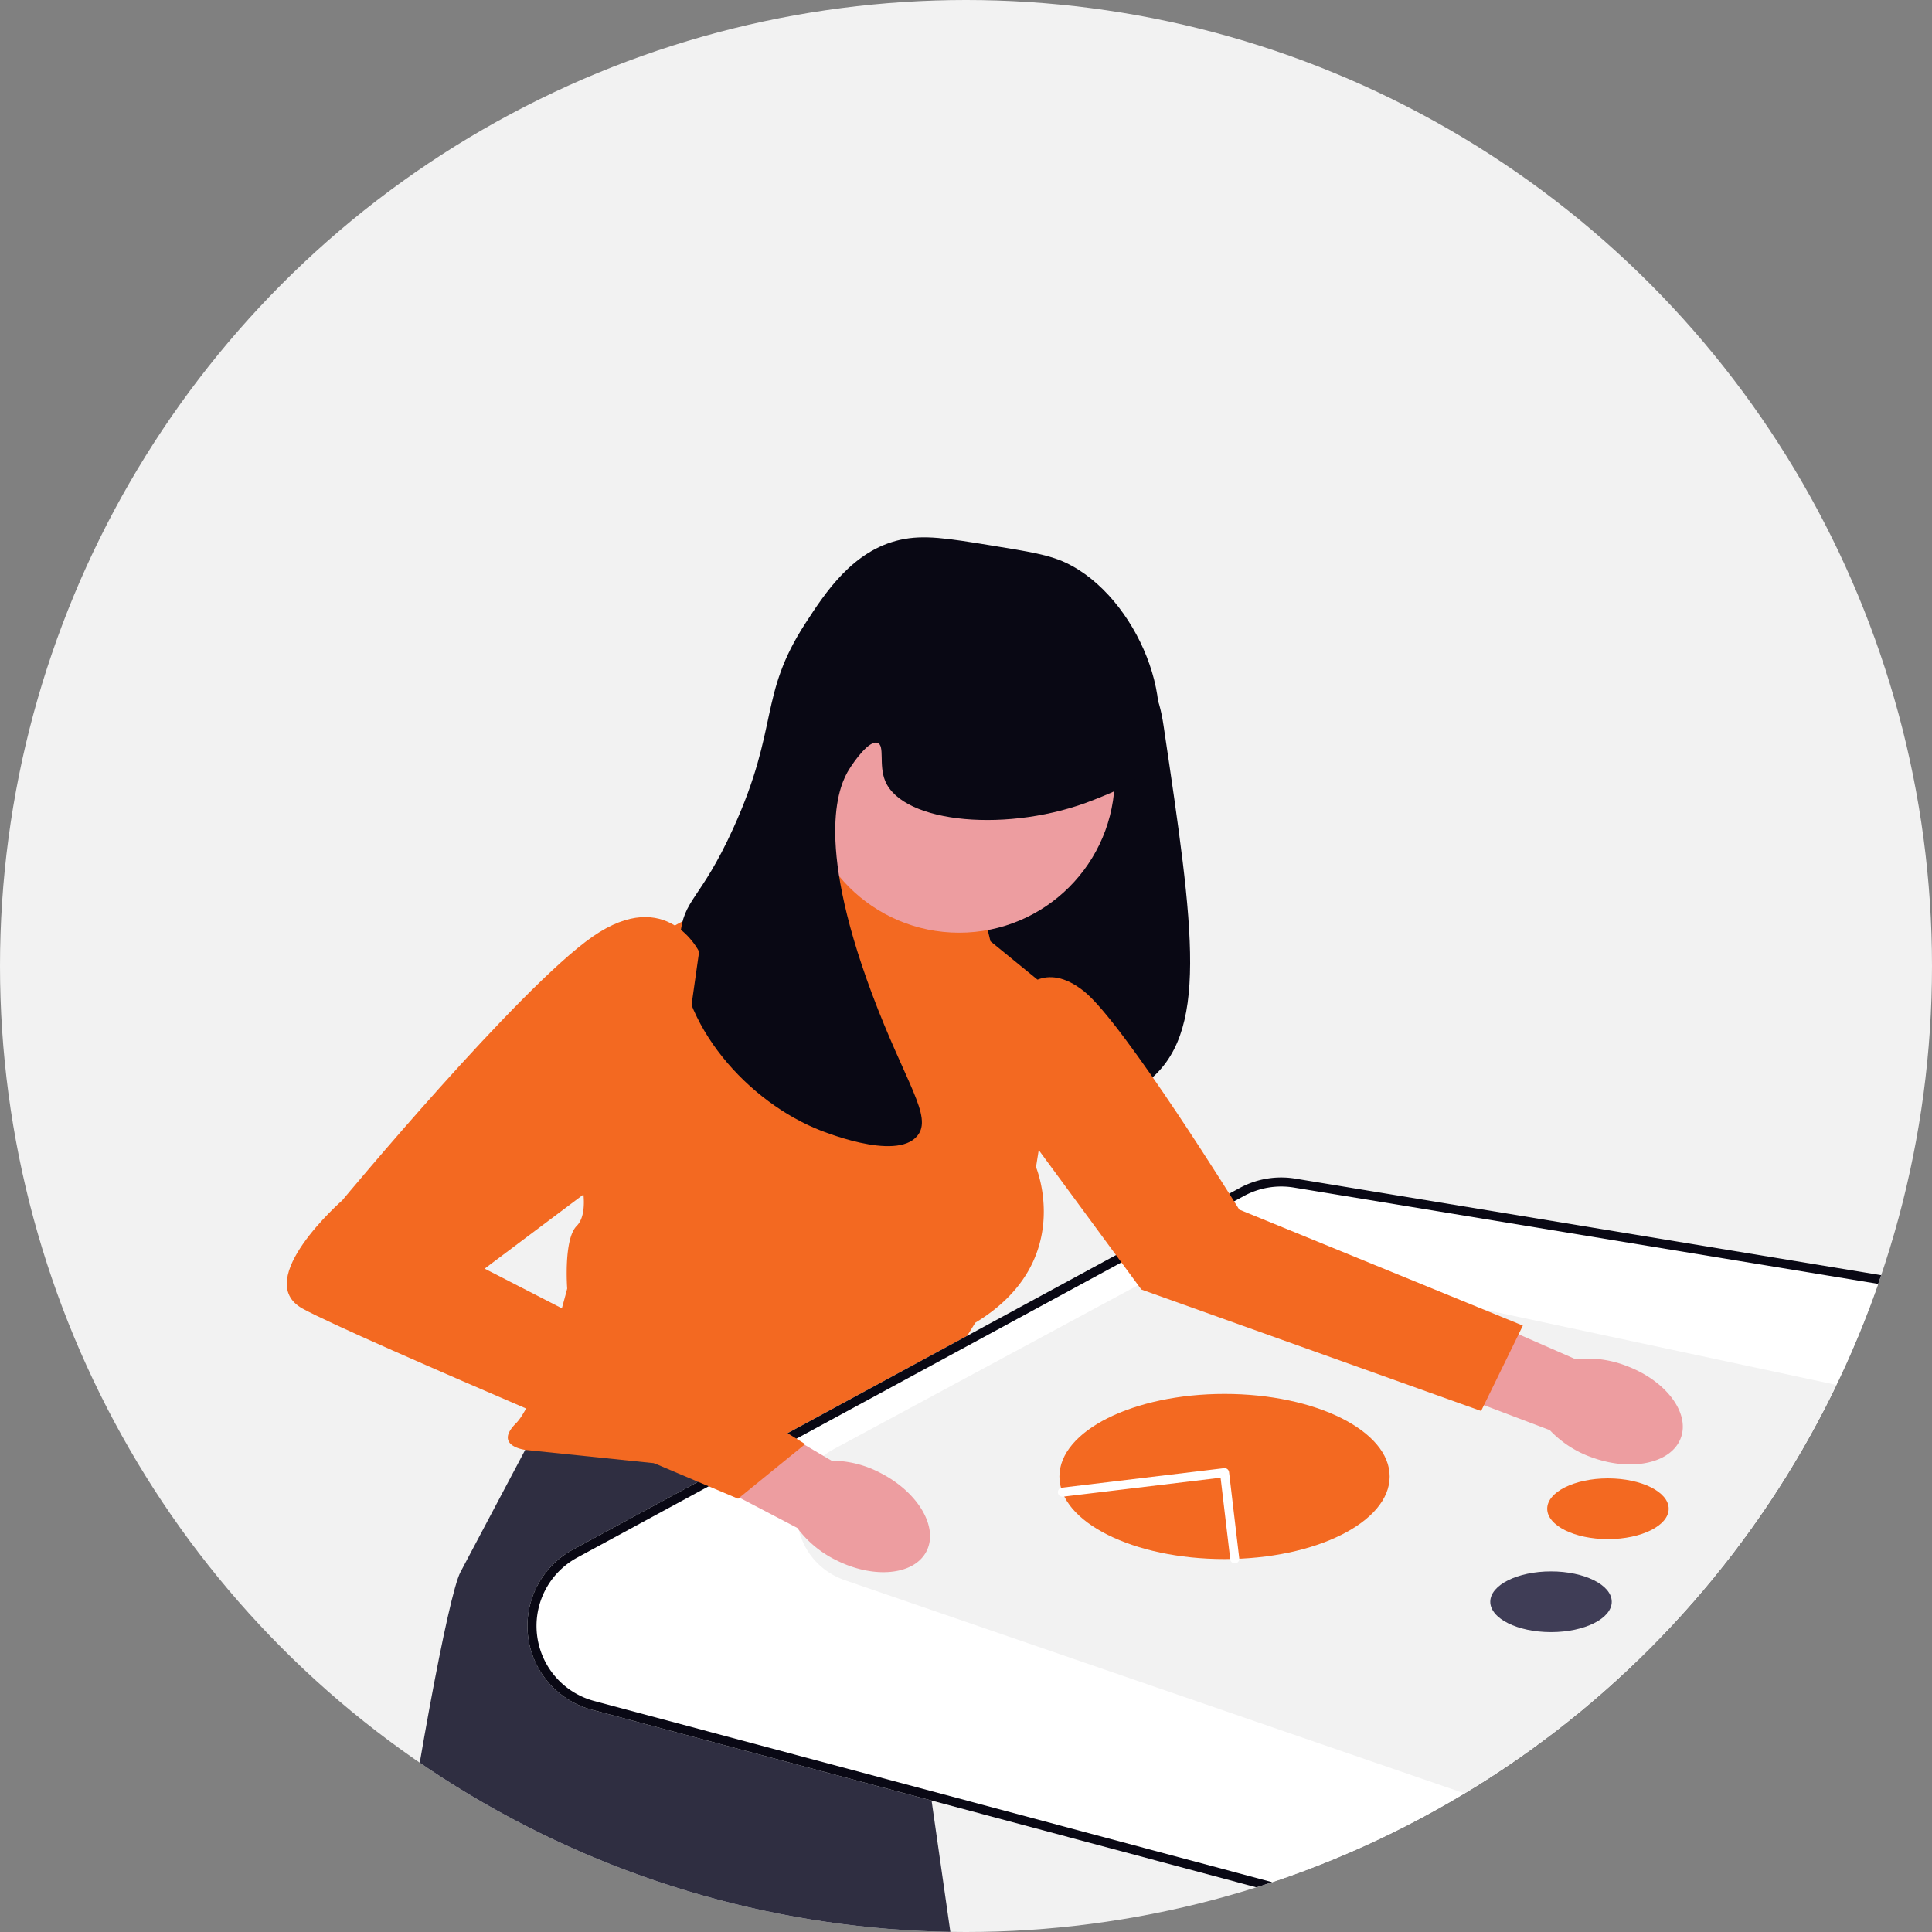 <svg xmlns="http://www.w3.org/2000/svg" xmlns:xlink="http://www.w3.org/1999/xlink" width="640" height="640" viewBox="0 0 640 640" role="img" artist="Katerina Limpitsouni" source="https://undraw.co/"><rect x="0" y="0" width="640" height="640" fill="#808080" stroke="none"/><defs><clipPath id="a-414"><circle cx="320" cy="320" r="320" transform="translate(10854 -10709)" fill="none" stroke="#707070" stroke-width="1"/></clipPath></defs><g transform="translate(-685 -115)"><circle cx="320" cy="320" r="320" transform="translate(685 115)" fill="#f2f2f2"/><g transform="translate(-10169 10824)" clip-path="url(#a-414)"><g transform="translate(9973 -10818)"><path d="M265.123,161.609c6.564-1.071,13.708,6.781,16.691,10.06,7.965,8.755,9.628,18.941,10.271,23.264,10.15,68.226,15.224,102.338-5.778,118.2-19.96,15.079-56.443,11.035-63.555-2.515-2.77-5.278-.454-10.8,3.21-21.378,6.771-19.548,10.763-39.922,16.691-59.731,13.537-45.232,12.4-66.262,22.469-67.9Z" transform="translate(974.366 154.5)" fill="#090814"/><path d="M88.8,416.253,57.519,475.3c-7.986,15.074-45.777,247.272-28.971,250.2l72.8,2.415,30.2,1.585,31.046.447,76.954,2.553L196.321,430.085,88.8,416.253Z" transform="translate(976 154.5)" fill="#2f2e41"/><path d="M165.826,243.032l62.246,2.515L233.1,266.3l14.99,12.229a19.968,19.968,0,0,1,7.1,18.609l-7,43.983s13.2,31.437-20.12,51.557l-33.324,54.072L79.059,434.8s-10.689-1.258-3.144-8.8,16.976-44.641,16.976-44.641-1.257-16.348,3.144-20.749,1.337-15.719,1.337-15.719l17.9-66.175a29.573,29.573,0,0,1,28.546-21.85h19.852l2.154-13.832Z" transform="translate(976 154.5)" fill="#f36921"/><path d="M644.667,666.158,101.049,520.871a28.742,28.742,0,0,1-6.282-53.033L315.691,348.022a28.866,28.866,0,0,1,18.378-3.094l365.157,60.2a28.743,28.743,0,0,1,23.469,34.192l-42.462,204.9a28.791,28.791,0,0,1-28.072,22.928A29.01,29.01,0,0,1,644.667,666.158Z" transform="translate(976 154.5)" fill="#fff"/><path d="M644.667,666.158,101.049,520.871a28.742,28.742,0,0,1-6.282-53.033L315.691,348.022a28.866,28.866,0,0,1,18.378-3.094l365.157,60.2a28.743,28.743,0,0,1,23.469,34.192l-42.462,204.9a28.791,28.791,0,0,1-28.072,22.928A29.01,29.01,0,0,1,644.667,666.158Zm54.07-258.071-365.157-60.2a25.857,25.857,0,0,0-16.459,2.771L96.2,470.475a25.742,25.742,0,0,0,5.625,47.5L645.442,663.26A25.744,25.744,0,0,0,677.3,643.613l42.462-204.9a25.742,25.742,0,0,0-21.02-30.622l.244-1.48Z" transform="translate(976 154.5)" fill="#090814"/><path d="M619.761,464.494l-48.48,122.332A23.871,23.871,0,0,1,541.323,600.6L184.988,478c-19.675-6.77-21.874-33.718-3.555-43.587l114.675-61.781a23.871,23.871,0,0,1,16.314-2.328l290.14,62.053a23.871,23.871,0,0,1,17.2,32.137Z" transform="translate(976 154.5)" fill="#f2f2f2"/><circle cx="51.557" cy="51.557" r="51.557" transform="translate(1147.171 314.852)" fill="#ed9da0"/><path d="M233.417,135.2c-14.516-2.366-22.311-3.637-30.18-1.886-15.763,3.507-24.907,17.6-31.437,27.665-15.617,24.07-8.556,34.186-23.892,67.9-11,24.188-16.548,23.189-17.6,35.839-2.219,26.554,20.369,53.116,44.641,63.5,1.621.694,26.845,11.249,33.952,2.515,5.21-6.4-3.994-17.423-15.09-47.156-19.511-52.281-10.292-69.754-7.545-74.192,1.735-2.8,6.685-9.774,9.431-8.8,2.484.879.334,7.259,2.515,12.575,5.844,14.243,41.363,17.406,69.162,6.288,8.2-3.279,13.228-5.291,16.976-10.689,12.716-18.315-2.465-56.7-26.407-67.9-5.447-2.549-11.805-3.586-24.521-5.659Z" transform="translate(976 154.5)" fill="#090814"/><path d="M196.554,442.382c12.539,6.36,19.422,17.986,15.373,25.965s-17.494,9.29-30.037,2.926a35.187,35.187,0,0,1-12.772-10.632l-52.79-27.619,13.489-24.5,50.609,29.829a35.19,35.19,0,0,1,16.128,4.028Z" transform="translate(976 154.5)" fill="#ed9da0"/><path d="M443.448,406.845c13.209,4.818,21.43,15.538,18.363,23.944s-16.26,11.313-29.473,6.491a35.188,35.188,0,0,1-13.95-9.031l-55.709-21.12L373.146,381.2l53.808,23.573A35.19,35.19,0,0,1,443.448,406.845Z" transform="translate(976 154.5)" fill="#ed9da0"/><path d="M136.589,269.754s-10.689-22.006-35.21-5.03-82.995,87.4-82.995,87.4-30.18,26.407-13.2,35.839,144.316,63,144.316,63l22.221-18.082-33.742-20.925-72.435-37.2L128.383,327.6l8.206-57.845Z" transform="translate(976 154.5)" fill="#f36921"/><path d="M243.477,282.958s7.481-10.689,20.717,0,51.33,72.235,51.33,72.235l93.944,38.425-13.832,28.294-112.546-40.24-49.042-66.647,9.431-32.066Z" transform="translate(976 154.5)" fill="#f36921"/><g transform="translate(-88.759 -20.435)"><ellipse cx="20.12" cy="10.06" rx="20.12" ry="10.06" transform="translate(1482.294 619.167)" fill="#f36921"/><ellipse cx="20.12" cy="10.06" rx="20.12" ry="10.06" transform="translate(1463.432 649.976)" fill="#3f3d56"/><ellipse cx="54.701" cy="27.351" rx="54.701" ry="27.351" transform="translate(1320.705 591.188)" fill="#f36921"/><path d="M402.787,492.835a1.369,1.369,0,0,0,.178-.011,1.5,1.5,0,0,0,1.313-1.666L400.9,462.6a1.5,1.5,0,0,0-1.669-1.312l-53.709,6.459a1.5,1.5,0,0,0,.358,2.979l52.217-6.279,3.205,27.062A1.5,1.5,0,0,0,402.787,492.835Z" transform="translate(976 154.5)" fill="#fff"/></g></g></g></g></svg>